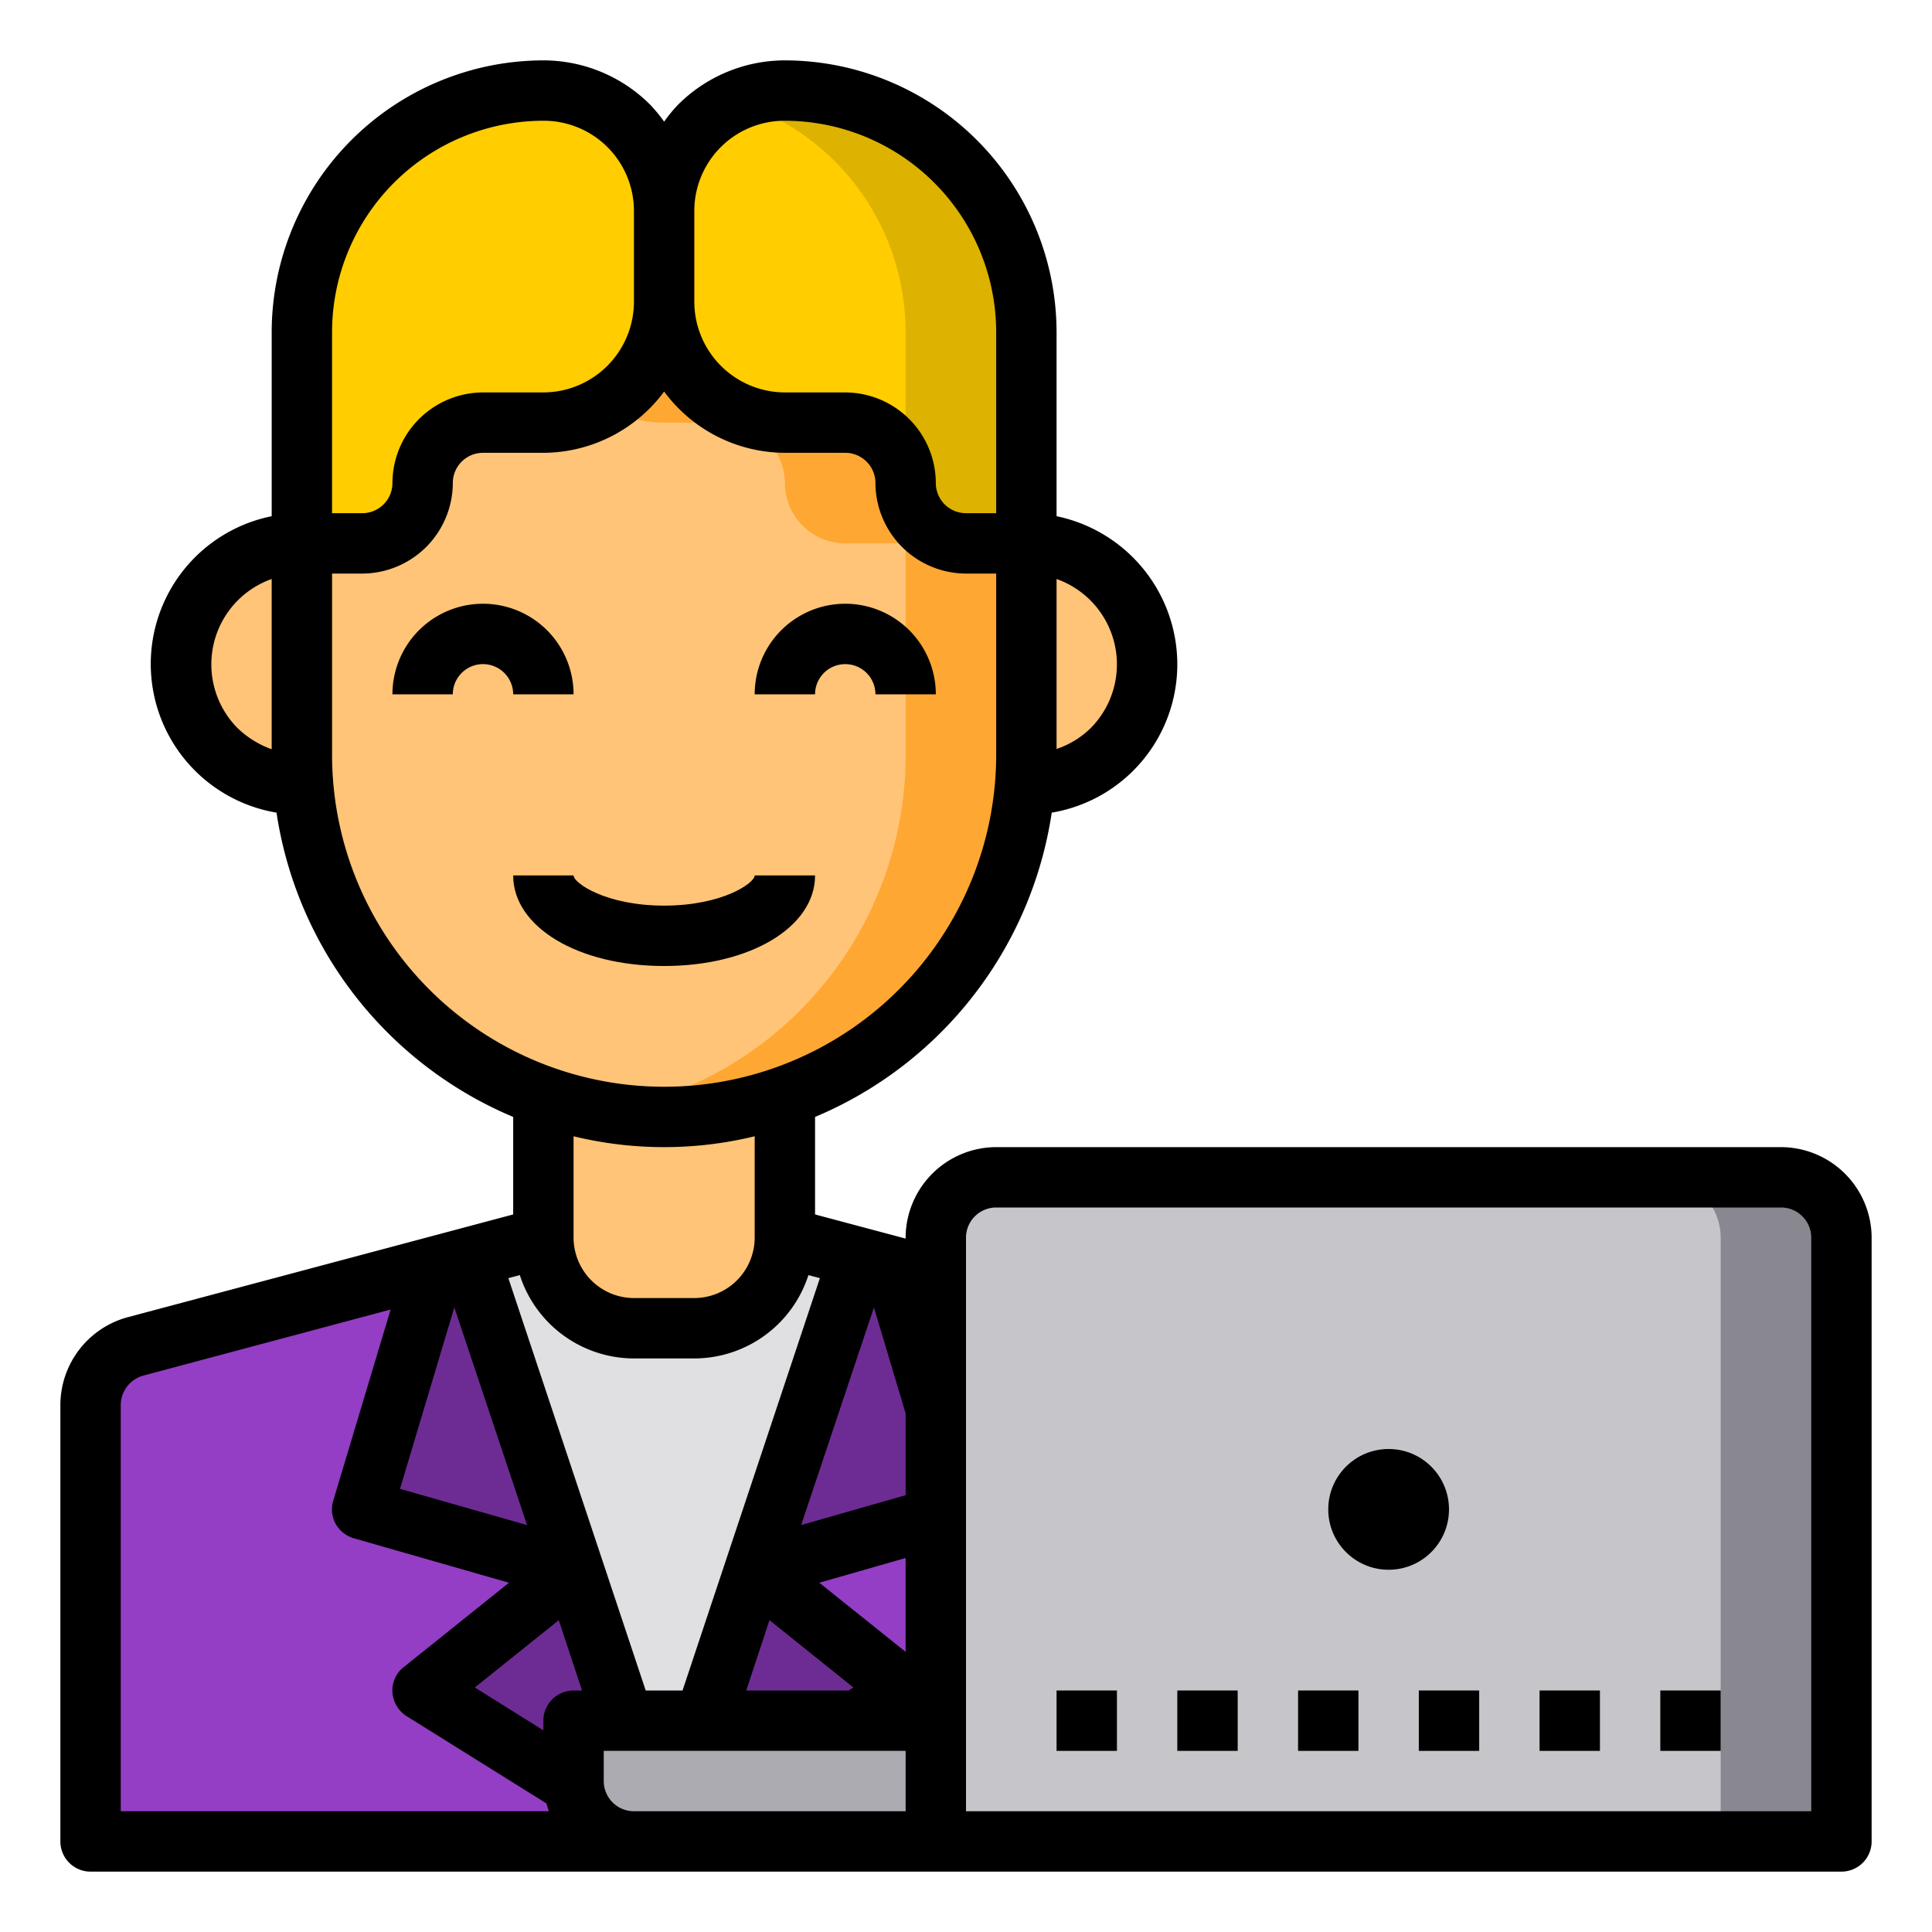 <svg height="512" viewBox="0 0 64 64" width="512" xmlns="http://www.w3.org/2000/svg"><g id="man-boy-avatar-working-male"><path d="m26 36.31v4.69l13.52 3.6a2.013 2.013 0 0 1 1.48 1.94v14.46h-38v-14.46a2.013 2.013 0 0 1 1.48-1.94l13.52-3.6v-4.69" fill="#933ec5"/><path d="m14.42 41.94-2.42 8.06 7 2-5 4 8 5-3-9-3.45-10.36" fill="#6d2c93"/><path d="m29.58 41.94 2.42 8.06-7 2 5 4-8 5 3-9 3.45-10.36" fill="#6d2c93"/><path d="m28.45 41.65-6.45 19.35-6.45-19.35 2.45-.65a3 3 0 0 0 3 3h2a3 3 0 0 0 3-3z" fill="#e0e0e2"/><path d="m34 18a4 4 0 1 1 0 8h-.04c.03-.33.04-.66.04-1z" fill="#ffc477"/><path d="m34 18v7c0 .34-.01.67-.04 1a11.976 11.976 0 0 1 -7.96 10.31 12.037 12.037 0 0 1 -12.49-2.82 11.958 11.958 0 0 1 -3.47-7.49c-.03-.33-.04-.66-.04-1v-7h2a2.006 2.006 0 0 0 2-2 2.015 2.015 0 0 1 2-2h2a4 4 0 0 0 4-4 4 4 0 0 0 4 4h2a2.015 2.015 0 0 1 2 2 2.006 2.006 0 0 0 2 2z" fill="#ffc477"/><path d="m34 11v7h-2a2.006 2.006 0 0 1 -2-2 2.015 2.015 0 0 0 -2-2h-2a4 4 0 0 1 -4-4v-3a3.995 3.995 0 0 1 4-4 8 8 0 0 1 8 8z" fill="#ffcd00"/><path d="m34 18v7c0 .34-.01.67-.04 1a11.976 11.976 0 0 1 -7.96 10.31 11.8 11.8 0 0 1 -4 .69 12 12 0 0 1 -2-.17 11.082 11.082 0 0 0 2-.52 11.976 11.976 0 0 0 7.96-10.31c.03-.33.04-.66.04-1v-7h-2a2.006 2.006 0 0 1 -2-2 2.015 2.015 0 0 0 -2-2h-2a3.989 3.989 0 0 1 -2-.54 3.98 3.98 0 0 0 2-3.46 4 4 0 0 0 4 4h2a2.015 2.015 0 0 1 2 2 2.006 2.006 0 0 0 2 2z" fill="#ffa733"/><path d="m34 11v7h-2a2.006 2.006 0 0 1 -2-2v-5a8 8 0 0 0 -5.63-7.64 3.738 3.738 0 0 1 1.63-.36 8 8 0 0 1 8 8z" fill="#ddb200"/><path d="m31 57v4h-10a1.993 1.993 0 0 1 -1.99-1.87.57.57 0 0 1 -.01-.13v-2z" fill="#acabb1"/><path d="m26 36.31v4.69a3 3 0 0 1 -3 3h-2a3 3 0 0 1 -3-3v-4.69a11.939 11.939 0 0 0 8 0z" fill="#ffc477"/><path d="m22 7v3a4 4 0 0 1 -4 4h-2a2.015 2.015 0 0 0 -2 2 2.006 2.006 0 0 1 -2 2h-2v-7a8 8 0 0 1 8-8 3.995 3.995 0 0 1 4 4z" fill="#ffcd00"/><path d="m10.04 26h-.04a4 4 0 0 1 0-8v7c0 .34.01.67.04 1z" fill="#ffc477"/><path d="m61 41v20h-30v-20a2.006 2.006 0 0 1 2-2h26a2.006 2.006 0 0 1 2 2z" fill="#c6c5ca"/><path d="m61 41v20h-4v-20a2.006 2.006 0 0 0 -2-2h4a2.006 2.006 0 0 1 2 2z" fill="#898890"/><path d="m19 23a3 3 0 0 0 -6 0h2a1 1 0 0 1 2 0z"/><path d="m28 22a1 1 0 0 1 1 1h2a3 3 0 0 0 -6 0h2a1 1 0 0 1 1-1z"/><path d="m27 29h-2c0 .249-1.064 1-3 1s-3-.751-3-1h-2c0 1.71 2.149 3 5 3s5-1.29 5-3z"/><path d="m59 38h-26a3.009 3.009 0 0 0 -3 3v.03l-3-.8v-3.23a13.022 13.022 0 0 0 7.84-10.08 4.982 4.982 0 0 0 4.16-4.92 5.017 5.017 0 0 0 -4-4.9v-6.1a9.014 9.014 0 0 0 -9-9 5.013 5.013 0 0 0 -3.54 1.47 4.886 4.886 0 0 0 -.46.56 5.079 5.079 0 0 0 -.47-.57 5.005 5.005 0 0 0 -3.53-1.46 9.014 9.014 0 0 0 -9 9v6.1a4.994 4.994 0 0 0 .16 9.82 13.037 13.037 0 0 0 7.84 10.08v3.23l-12.79 3.41a3.018 3.018 0 0 0 -2.21 2.9v14.46a1 1 0 0 0 1 1h58a1 1 0 0 0 1-1v-20a3.009 3.009 0 0 0 -3-3zm-24-18.82a3 3 0 0 1 1.13 4.94 2.951 2.951 0 0 1 -1.13.69zm-26 5.64a3.179 3.179 0 0 1 -1.12-.69 3 3 0 0 1 1.12-4.95zm14-17.82a2.988 2.988 0 0 1 3-3 7.008 7.008 0 0 1 7 7v6h-1a1 1 0 0 1 -1-1 3.009 3.009 0 0 0 -3-3h-2a3.009 3.009 0 0 1 -3-3zm-12 4a7.008 7.008 0 0 1 7-7 2.988 2.988 0 0 1 3 3v3a3.009 3.009 0 0 1 -3 3h-2a3.009 3.009 0 0 0 -3 3 1 1 0 0 1 -1 1h-1zm0 14v-6h1a3.009 3.009 0 0 0 3-3 1 1 0 0 1 1-1h2a4.994 4.994 0 0 0 4-2.03 4.994 4.994 0 0 0 4 2.03h2a1 1 0 0 1 1 1 3.009 3.009 0 0 0 3 3h1v6a11 11 0 0 1 -22 0zm14 12.64v3.36a2.006 2.006 0 0 1 -2 2h-2a2.006 2.006 0 0 1 -2-2v-3.36a12.68 12.68 0 0 0 6 0zm-7.78 4.6a3.978 3.978 0 0 0 3.78 2.76h2a3.978 3.978 0 0 0 3.78-2.76l.38.1-4.55 13.66h-1.22l-4.55-13.66zm8.27 11.43 2.78 2.23-.16.1h-3.39zm-10.44-10.36 2.41 7.21-4.21-1.2zm-11.05 16.69v-13.46a1.017 1.017 0 0 1 .74-.97l8.2-2.19-1.9 6.33a.982.982 0 0 0 .08.77 1.013 1.013 0 0 0 .61.48l5.13 1.47-3.48 2.79a.976.976 0 0 0 -.38.84 1.021 1.021 0 0 0 .47.79l4.63 2.89c.03.09.05.18.08.26zm15-4a1 1 0 0 0 -1 1v.32l-2.27-1.42 2.78-2.23.77 2.33zm11 4h-9a1 1 0 0 1 -1-1v-1h10zm0-5.28-2.86-2.29 2.86-.82zm0-5.19-3.46.99 2.41-7.21 1.05 3.51zm30 10.47h-28v-19a1 1 0 0 1 1-1h26a1 1 0 0 1 1 1z"/><circle cx="46" cy="50" r="2"/><path d="m35 56h2v2h-2z"/><path d="m39 56h2v2h-2z"/><path d="m43 56h2v2h-2z"/><path d="m47 56h2v2h-2z"/><path d="m51 56h2v2h-2z"/><path d="m55 56h2v2h-2z"/></g></svg>